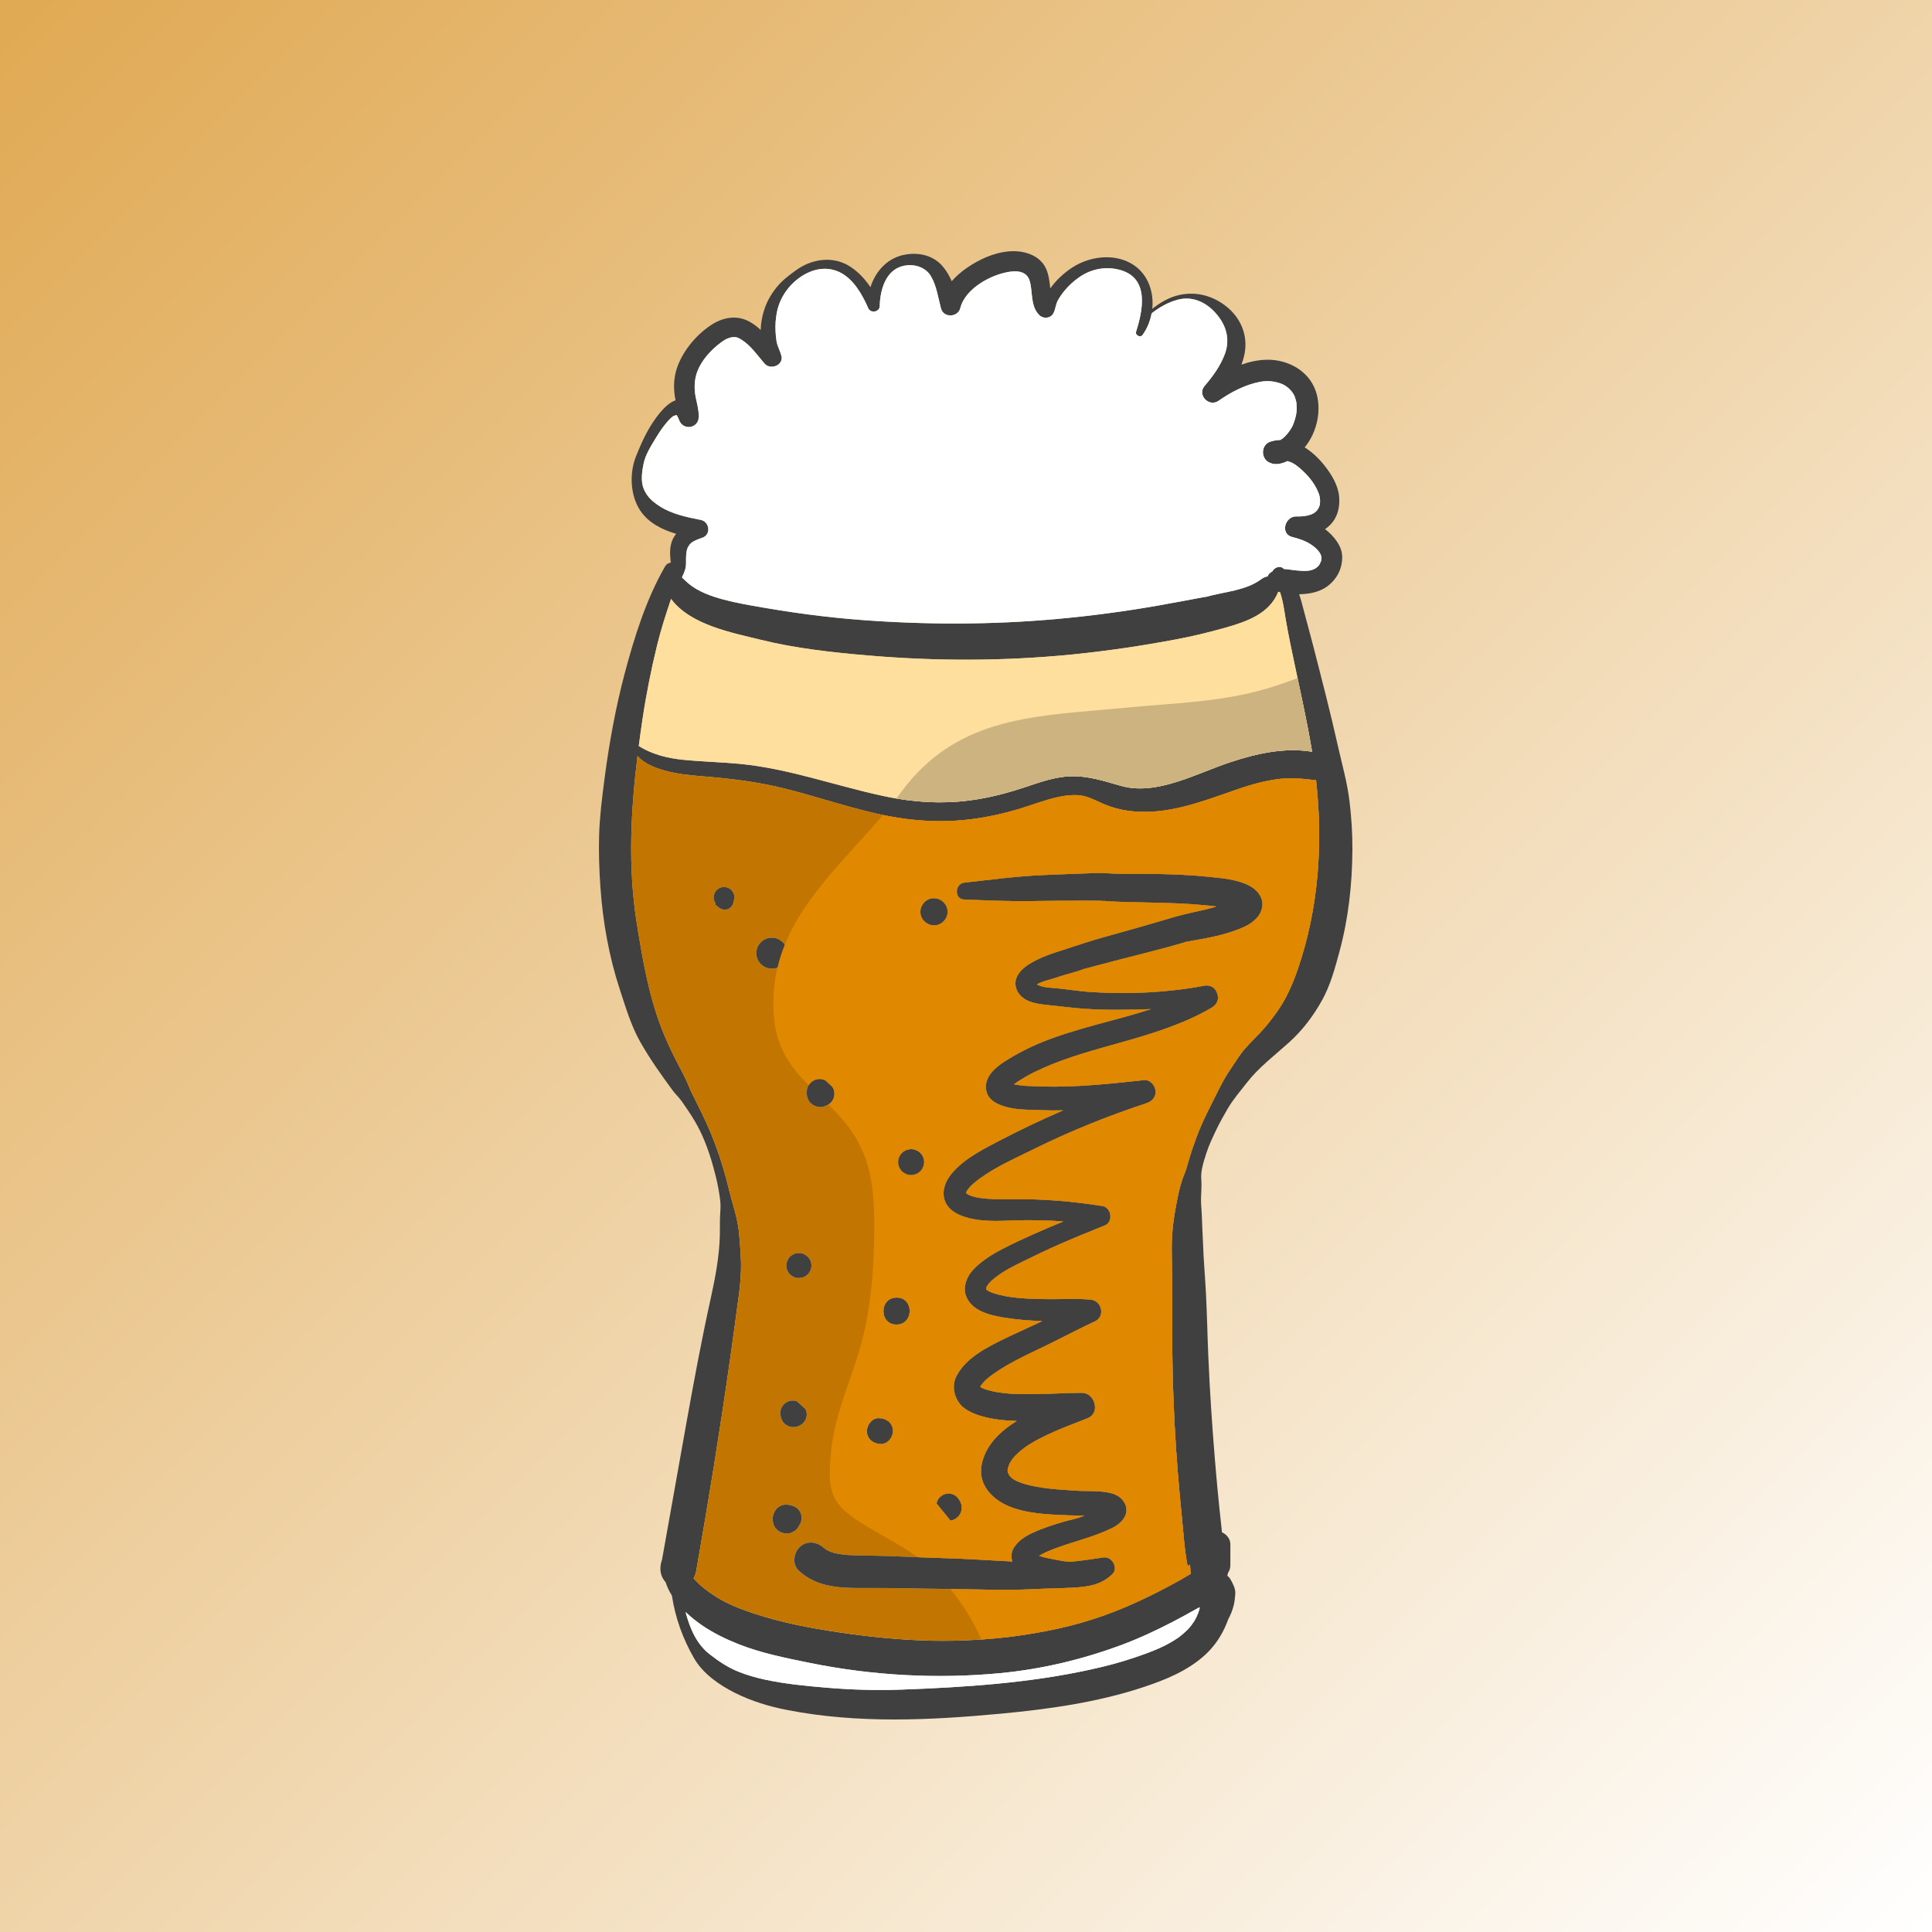 <svg width="64" height="64" viewBox="0 0 64 64" fill="none" xmlns="http://www.w3.org/2000/svg">
<rect x="0" y="0" width="64" height="64" fill="#333333" stroke="none"/>
<rect width="64" height="64" fill="url(#paint0_linear_484_1016)"/>
<g clip-path="url(#clip0_484_1016)">
<path d="M44.707 26.566C44.634 25.938 44.46 25.334 44.322 24.72C44.071 23.595 43.78 22.481 43.494 21.366C43.376 20.903 43.244 20.444 43.125 19.981C43.099 19.88 43.07 19.781 43.036 19.685C43.37 19.681 43.701 19.611 43.943 19.441C44.282 19.203 44.475 18.834 44.461 18.423C44.449 18.07 44.175 17.751 43.913 17.542C43.907 17.538 43.901 17.534 43.895 17.529C43.953 17.489 44.008 17.443 44.06 17.391C44.312 17.136 44.39 16.805 44.361 16.457C44.33 16.079 44.11 15.719 43.881 15.428C43.694 15.192 43.474 14.978 43.219 14.82C43.636 14.317 43.798 13.552 43.581 12.941C43.344 12.274 42.657 11.906 41.968 11.917C41.678 11.922 41.395 11.983 41.124 12.08C41.169 11.959 41.205 11.835 41.23 11.707C41.342 11.11 41.104 10.537 40.634 10.16C40.188 9.8 39.638 9.648 39.073 9.77C38.738 9.843 38.438 10.017 38.171 10.231C38.231 9.64 38.009 9.027 37.459 8.721C36.961 8.444 36.345 8.476 35.833 8.695C35.565 8.81 35.322 8.987 35.11 9.187C34.996 9.295 34.894 9.415 34.801 9.541C34.797 9.546 34.795 9.55 34.792 9.554C34.767 9.34 34.745 9.118 34.66 8.919C34.455 8.44 33.898 8.286 33.422 8.327C32.915 8.37 32.428 8.597 32.016 8.883C31.849 8.999 31.675 9.146 31.527 9.315C31.45 9.142 31.358 8.976 31.232 8.828C30.934 8.476 30.489 8.362 30.041 8.425C29.426 8.51 29.009 8.964 28.835 9.514C28.66 9.254 28.448 9.021 28.182 8.844C27.751 8.557 27.239 8.543 26.766 8.731C26.498 8.838 26.269 9.02 26.047 9.198C25.806 9.391 25.613 9.636 25.467 9.906C25.326 10.168 25.243 10.464 25.21 10.759C25.204 10.816 25.201 10.873 25.199 10.931C25.087 10.826 24.966 10.732 24.832 10.658C24.409 10.423 23.948 10.51 23.557 10.767C23.084 11.079 22.666 11.57 22.459 12.097C22.349 12.38 22.31 12.677 22.337 12.979C22.345 13.075 22.36 13.169 22.378 13.262C22.27 13.297 22.17 13.367 22.087 13.44C21.912 13.593 21.773 13.776 21.644 13.967C21.404 14.321 21.228 14.716 21.07 15.112C20.845 15.675 20.873 16.417 21.216 16.923C21.484 17.319 21.93 17.547 22.398 17.683C22.32 17.781 22.261 17.894 22.229 18.026C22.196 18.157 22.192 18.295 22.202 18.43C22.207 18.499 22.212 18.568 22.219 18.638C22.145 18.647 22.076 18.686 22.032 18.763C21.404 19.853 21.017 21.094 20.695 22.304C20.388 23.463 20.174 24.65 20.02 25.838C19.942 26.45 19.863 27.064 19.846 27.681C19.83 28.248 19.85 28.814 19.889 29.38C19.969 30.545 20.174 31.687 20.539 32.798C20.729 33.375 20.906 33.978 21.206 34.509C21.524 35.073 21.894 35.592 22.277 36.114C22.372 36.243 22.492 36.353 22.585 36.484C22.661 36.591 22.735 36.699 22.807 36.808C22.951 37.023 23.082 37.239 23.195 37.471C23.427 37.949 23.582 38.453 23.71 38.966C23.777 39.232 23.826 39.506 23.859 39.778C23.88 39.953 23.86 40.139 23.852 40.314C23.844 40.512 23.851 40.71 23.846 40.908C23.829 41.634 23.689 42.357 23.532 43.065C23.242 44.379 22.997 45.701 22.758 47.025C22.48 48.573 22.208 50.122 21.93 51.67C21.897 51.763 21.876 51.859 21.876 51.967C21.878 52.138 21.941 52.296 22.049 52.411C22.097 52.565 22.169 52.714 22.258 52.856C22.367 53.584 22.619 54.285 22.988 54.925C23.288 55.446 23.822 55.815 24.35 56.08C24.896 56.353 25.474 56.528 26.072 56.645C28.405 57.101 30.797 56.988 33.148 56.768C34.743 56.619 36.364 56.392 37.888 55.885C38.61 55.644 39.342 55.347 39.911 54.829C40.128 54.631 40.313 54.397 40.458 54.142C40.549 53.982 40.625 53.813 40.687 53.639C40.768 53.492 40.829 53.337 40.869 53.176C40.901 53.055 40.908 52.931 40.92 52.806C40.937 52.634 40.842 52.464 40.762 52.318C40.736 52.272 40.699 52.231 40.656 52.198C40.666 52.167 40.674 52.136 40.679 52.106C40.727 52.037 40.756 51.952 40.757 51.848C40.757 51.618 40.757 51.388 40.758 51.158C40.758 50.98 40.637 50.829 40.48 50.761C40.451 50.505 40.424 50.249 40.397 49.992C40.342 49.456 40.292 48.919 40.248 48.381C40.153 47.232 40.076 46.082 40.027 44.929C39.997 44.228 39.984 43.526 39.948 42.825C39.919 42.279 39.87 41.737 39.852 41.191C39.841 40.865 39.818 40.54 39.809 40.214C39.803 40.04 39.781 39.869 39.785 39.694C39.79 39.482 39.811 39.278 39.794 39.067C39.769 38.777 39.878 38.467 39.964 38.194C40.051 37.921 40.178 37.662 40.302 37.403C40.411 37.175 40.538 36.954 40.664 36.735C40.845 36.422 41.082 36.15 41.303 35.866C41.697 35.359 42.222 34.963 42.697 34.535C43.153 34.126 43.511 33.648 43.805 33.116C44.076 32.625 44.231 32.044 44.376 31.505C44.672 30.407 44.792 29.29 44.8 28.155C44.804 27.625 44.769 27.092 44.707 26.566ZM21.866 16.779C21.622 16.623 21.438 16.463 21.327 16.2C21.218 15.941 21.266 15.625 21.32 15.36C21.381 15.059 21.573 14.76 21.729 14.502C21.84 14.318 21.961 14.14 22.101 13.977C22.158 13.91 22.22 13.848 22.289 13.794C22.318 13.771 22.411 13.751 22.411 13.751C22.413 13.751 22.415 13.75 22.417 13.75C22.447 13.804 22.477 13.861 22.497 13.915C22.623 14.268 23.134 14.199 23.146 13.819C23.153 13.592 23.093 13.39 23.048 13.17C23.003 12.95 22.998 12.721 23.043 12.5C23.137 12.039 23.527 11.6 23.9 11.332C23.961 11.289 24.034 11.241 24.1 11.213C24.165 11.186 24.232 11.171 24.267 11.168C24.397 11.158 24.453 11.184 24.578 11.262C24.863 11.442 25.096 11.772 25.323 12.041C25.519 12.272 25.97 12.1 25.884 11.78C25.84 11.618 25.752 11.469 25.724 11.303C25.706 11.197 25.697 11.09 25.691 10.983C25.68 10.769 25.694 10.552 25.736 10.343C25.831 9.864 26.124 9.44 26.529 9.168C26.918 8.907 27.376 8.809 27.81 9.015C28.274 9.237 28.567 9.763 28.763 10.212C28.841 10.389 29.138 10.338 29.142 10.141C29.153 9.622 29.331 8.946 29.919 8.81C30.266 8.729 30.656 8.837 30.84 9.152C31.027 9.473 31.077 9.865 31.172 10.219C31.259 10.54 31.735 10.516 31.813 10.203C31.972 9.565 32.827 9.083 33.48 8.998C33.769 8.96 34.031 9.022 34.113 9.316C34.217 9.69 34.129 10.127 34.421 10.432C34.549 10.566 34.791 10.557 34.889 10.389C34.968 10.251 34.965 10.092 35.044 9.95C35.107 9.836 35.182 9.73 35.264 9.63C35.409 9.451 35.584 9.298 35.774 9.168C36.178 8.893 36.678 8.811 37.146 8.955C38.074 9.242 37.858 10.29 37.634 10.99C37.598 11.104 37.777 11.197 37.847 11.099C38 10.888 38.102 10.639 38.149 10.38C38.407 10.179 38.69 10.016 39.01 9.93C39.481 9.803 39.917 9.994 40.24 10.339C40.609 10.733 40.765 11.216 40.574 11.73C40.425 12.128 40.178 12.465 39.904 12.786C39.649 13.083 40.048 13.497 40.364 13.278C40.779 12.99 41.247 12.742 41.748 12.648C41.978 12.604 42.208 12.626 42.427 12.704C42.619 12.773 42.769 12.922 42.847 13.053C42.886 13.119 42.892 13.138 42.921 13.24C42.952 13.348 42.95 13.355 42.954 13.481C42.96 13.677 42.925 13.828 42.848 14.038C42.799 14.173 42.684 14.339 42.566 14.459C42.52 14.505 42.483 14.533 42.415 14.575C42.298 14.578 42.182 14.598 42.076 14.633C41.788 14.73 41.759 15.143 42.006 15.299C42.199 15.421 42.434 15.379 42.649 15.274C42.668 15.28 42.686 15.286 42.703 15.291C42.878 15.346 43.038 15.486 43.168 15.608C43.392 15.818 43.583 16.071 43.69 16.359C43.725 16.455 43.731 16.558 43.729 16.637C43.727 16.66 43.725 16.683 43.722 16.705C43.722 16.711 43.721 16.715 43.721 16.72C43.719 16.724 43.716 16.733 43.711 16.75C43.704 16.775 43.694 16.799 43.684 16.823C43.689 16.807 43.654 16.872 43.651 16.876C43.513 17.089 43.175 17.113 42.944 17.108C42.565 17.1 42.402 17.685 42.803 17.788C43.021 17.843 43.228 17.908 43.418 18.031C43.581 18.136 43.74 18.284 43.77 18.437C43.788 18.528 43.77 18.57 43.729 18.662C43.666 18.8 43.516 18.879 43.373 18.902C43.223 18.925 43.069 18.907 42.919 18.894C42.819 18.884 42.718 18.867 42.618 18.855C42.59 18.852 42.562 18.851 42.535 18.851C42.533 18.849 42.531 18.846 42.528 18.844C42.401 18.717 42.215 18.8 42.145 18.933C42.071 18.965 42.02 19.024 41.99 19.095C41.917 19.105 41.846 19.138 41.781 19.186C41.262 19.573 40.554 19.598 39.949 19.773C39.953 19.769 39.935 19.77 39.86 19.784C39.786 19.798 39.713 19.812 39.639 19.826C39.494 19.853 39.349 19.882 39.204 19.907C38.915 19.957 38.627 20.014 38.338 20.065C37.237 20.258 36.127 20.404 35.013 20.505C32.864 20.698 30.698 20.7 28.547 20.539C27.339 20.449 26.14 20.283 24.948 20.07C24.514 19.992 24.079 19.908 23.659 19.771C23.456 19.705 23.257 19.621 23.072 19.515C22.883 19.406 22.735 19.275 22.59 19.127C22.663 18.976 22.727 18.832 22.726 18.66C22.725 18.532 22.722 18.4 22.744 18.274C22.761 18.171 22.792 18.108 22.846 18.038C22.931 17.929 23.125 17.861 23.263 17.815C23.562 17.715 23.51 17.282 23.213 17.223C22.756 17.133 22.264 17.031 21.866 16.779ZM21.282 23.837C21.405 23.009 21.569 22.189 21.767 21.376C21.894 20.854 22.059 20.346 22.23 19.839C22.865 20.703 24.255 20.961 25.217 21.198C26.366 21.481 27.567 21.611 28.744 21.712C31.003 21.906 33.27 21.905 35.526 21.68C36.678 21.565 37.824 21.394 38.962 21.18C39.513 21.077 40.049 20.947 40.589 20.794C41.291 20.595 42.059 20.331 42.345 19.603C42.363 19.608 42.383 19.612 42.402 19.617C42.495 19.881 42.534 20.167 42.578 20.441C42.676 21.035 42.807 21.623 42.93 22.213C42.948 22.297 42.965 22.381 42.983 22.464C43.018 22.628 43.053 22.793 43.088 22.957C43.106 23.044 43.124 23.131 43.142 23.218C43.161 23.306 43.179 23.394 43.197 23.482C43.244 23.707 43.289 23.932 43.332 24.158C43.34 24.202 43.349 24.247 43.357 24.291C43.367 24.342 43.376 24.392 43.385 24.443C43.395 24.495 43.404 24.546 43.413 24.596C43.431 24.698 43.448 24.8 43.465 24.902C42.552 24.752 41.624 24.962 40.753 25.25C39.632 25.619 38.317 26.366 37.141 26.034C36.579 25.875 36.045 25.694 35.452 25.716C34.939 25.734 34.438 25.914 33.958 26.076C33.457 26.245 32.953 26.379 32.432 26.469C31.998 26.543 31.57 26.578 31.143 26.578C31.106 26.578 31.069 26.578 31.032 26.577C30.989 26.577 30.946 26.576 30.902 26.574C30.871 26.573 30.84 26.572 30.808 26.571C30.761 26.569 30.714 26.567 30.668 26.564C30.631 26.562 30.594 26.559 30.558 26.557C30.533 26.555 30.507 26.553 30.481 26.551C30.46 26.549 30.439 26.547 30.417 26.545C30.326 26.537 30.236 26.528 30.145 26.517C30.115 26.514 30.085 26.51 30.054 26.506C29.976 26.495 29.898 26.484 29.82 26.472C29.787 26.467 29.755 26.462 29.723 26.457C29.713 26.455 29.702 26.453 29.692 26.451C29.542 26.426 29.392 26.397 29.242 26.365C27.658 26.024 26.13 25.46 24.507 25.304C23.88 25.244 23.248 25.232 22.621 25.168C22.109 25.116 21.597 24.989 21.16 24.713C21.198 24.421 21.239 24.128 21.282 23.837ZM39.737 53.296C39.687 53.465 39.628 53.592 39.559 53.705C39.517 53.775 39.465 53.839 39.415 53.903C39.409 53.91 39.38 53.943 39.366 53.958C39.345 53.979 39.324 54 39.303 54.021C39.24 54.081 39.174 54.138 39.106 54.193C39.077 54.216 39.048 54.238 39.018 54.26C39.02 54.259 39.02 54.258 39.02 54.257C39.014 54.259 38.919 54.324 38.907 54.331C38.502 54.588 38.04 54.753 37.588 54.907C37.109 55.071 36.619 55.198 36.125 55.306C34.092 55.753 31.952 55.895 29.848 55.971C29.035 56 28.218 55.977 27.407 55.909C26.711 55.851 26.014 55.785 25.33 55.638C25.039 55.575 24.755 55.492 24.477 55.383C24.118 55.241 23.816 55.038 23.514 54.804C23.07 54.46 22.855 53.941 22.709 53.398C22.887 53.57 23.08 53.721 23.266 53.848C23.634 54.098 24.037 54.295 24.45 54.459C25.21 54.762 26.025 54.923 26.825 55.086C28.882 55.505 31.043 55.625 33.133 55.425C34.521 55.293 35.862 54.971 37.167 54.486C37.734 54.275 38.285 54.016 38.823 53.739C39.095 53.598 39.364 53.45 39.631 53.299C39.664 53.28 39.701 53.261 39.739 53.241C39.739 53.269 39.739 53.29 39.737 53.296ZM42.993 32.097C42.827 32.58 42.629 33.044 42.337 33.467C42.194 33.674 42.041 33.871 41.877 34.063C41.672 34.302 41.439 34.51 41.233 34.747C41.06 34.945 40.936 35.167 40.786 35.381C40.626 35.61 40.487 35.858 40.364 36.108C40.108 36.626 39.836 37.128 39.635 37.672C39.539 37.933 39.447 38.196 39.372 38.464C39.331 38.611 39.289 38.76 39.231 38.901C39.118 39.171 39.059 39.43 39.002 39.713C38.921 40.112 38.855 40.499 38.828 40.905C38.806 41.229 38.819 41.559 38.821 41.884C38.823 42.501 38.839 43.117 38.833 43.734C38.827 44.35 38.833 44.966 38.848 45.583C38.875 46.627 38.928 47.672 39.011 48.713C39.052 49.221 39.098 49.728 39.148 50.234C39.203 50.78 39.236 51.339 39.341 51.878C39.368 51.862 39.395 51.847 39.422 51.833C39.425 51.916 39.434 52.001 39.437 52.083C39.437 52.102 39.439 52.12 39.442 52.138C39.322 52.202 39.209 52.277 39.096 52.34C38.859 52.471 38.62 52.599 38.379 52.722C37.912 52.962 37.436 53.181 36.948 53.373C35.931 53.774 34.983 53.994 33.945 54.154C33.826 54.172 33.707 54.189 33.588 54.205C33.542 54.211 33.496 54.217 33.45 54.222C33.41 54.227 33.369 54.232 33.329 54.236C33.274 54.242 33.219 54.248 33.163 54.254C33.099 54.261 33.034 54.267 32.969 54.273C32.968 54.274 32.966 54.274 32.964 54.274C32.918 54.278 32.872 54.282 32.825 54.286C32.781 54.29 32.737 54.293 32.693 54.297C32.691 54.297 32.689 54.297 32.687 54.297C32.636 54.301 32.586 54.305 32.536 54.309C32.528 54.309 32.519 54.31 32.51 54.31C32.467 54.313 32.422 54.316 32.378 54.319C32.126 54.335 31.873 54.344 31.62 54.35C31.341 54.356 31.109 54.355 30.886 54.351C29.842 54.329 28.801 54.224 27.769 54.07C26.839 53.932 25.897 53.753 25.004 53.458C24.63 53.335 24.265 53.202 23.92 53.012C23.712 52.898 23.516 52.764 23.33 52.619C23.2 52.518 23.087 52.403 22.976 52.287C23.019 52.209 23.049 52.122 23.065 52.029C23.474 49.709 23.85 47.381 24.181 45.049C24.283 44.332 24.38 43.615 24.476 42.897C24.512 42.631 24.537 42.362 24.545 42.094C24.558 41.681 24.52 41.275 24.483 40.864C24.452 40.527 24.374 40.212 24.277 39.888C24.194 39.608 24.131 39.321 24.055 39.038C23.917 38.527 23.749 38.019 23.545 37.53C23.356 37.077 23.133 36.638 22.914 36.199C22.828 36.027 22.768 35.843 22.679 35.672C22.6 35.518 22.521 35.364 22.44 35.211C22.29 34.924 22.148 34.625 22.021 34.327C21.519 33.144 21.296 31.843 21.094 30.581C20.799 28.737 20.892 26.883 21.118 25.041C21.326 25.283 21.649 25.416 21.962 25.51C22.392 25.637 22.85 25.682 23.296 25.718C24.203 25.792 25.099 25.899 25.983 26.12C27.004 26.374 28 26.715 29.026 26.95C29.1 26.967 29.173 26.983 29.247 26.998C29.279 27.005 29.311 27.011 29.343 27.017C29.39 27.026 29.437 27.036 29.484 27.044C29.563 27.059 29.642 27.073 29.721 27.085C29.761 27.091 29.801 27.097 29.84 27.103C29.91 27.113 29.981 27.123 30.052 27.132C30.1 27.138 30.148 27.143 30.196 27.149C30.236 27.153 30.276 27.157 30.315 27.161C30.348 27.164 30.381 27.167 30.415 27.169C30.426 27.171 30.437 27.172 30.448 27.172C30.483 27.175 30.518 27.178 30.553 27.18H30.553C30.589 27.183 30.625 27.185 30.661 27.187C30.672 27.188 30.684 27.188 30.696 27.189C30.724 27.191 30.753 27.192 30.781 27.193C30.789 27.194 30.797 27.194 30.804 27.194C30.84 27.195 30.875 27.197 30.911 27.198C30.951 27.199 30.99 27.2 31.03 27.2C31.07 27.201 31.111 27.201 31.151 27.201C31.241 27.201 31.331 27.2 31.421 27.197C31.564 27.192 31.708 27.184 31.852 27.171C31.986 27.16 32.12 27.145 32.255 27.127C32.751 27.06 33.242 26.951 33.722 26.809C34.171 26.676 34.607 26.498 35.066 26.4C35.277 26.355 35.493 26.329 35.709 26.341C36.039 26.359 36.327 26.541 36.627 26.661C37.124 26.861 37.625 26.915 38.159 26.887C39.161 26.834 40.118 26.442 41.057 26.124C41.462 25.987 41.843 25.88 42.269 25.818C42.712 25.753 43.125 25.79 43.57 25.844C43.578 25.845 43.587 25.846 43.596 25.846C43.599 25.87 43.601 25.893 43.604 25.917C43.827 27.991 43.675 30.115 42.993 32.097Z" fill="#404040"/>
<path d="M39.737 53.296C39.687 53.464 39.627 53.591 39.559 53.705C39.516 53.774 39.465 53.839 39.415 53.902C39.409 53.91 39.38 53.943 39.366 53.958C39.345 53.979 39.324 54 39.303 54.02C39.24 54.081 39.173 54.137 39.106 54.192C39.077 54.215 39.047 54.238 39.018 54.26C39.019 54.258 39.02 54.257 39.02 54.257C39.014 54.259 38.919 54.323 38.907 54.331C38.502 54.587 38.04 54.753 37.588 54.907C37.109 55.07 36.619 55.198 36.125 55.306C34.092 55.753 31.952 55.895 29.848 55.971C29.035 55.999 28.218 55.977 27.407 55.909C26.711 55.85 26.013 55.785 25.33 55.637C25.038 55.574 24.754 55.492 24.477 55.383C24.117 55.241 23.815 55.037 23.514 54.803C23.07 54.46 22.855 53.941 22.709 53.398C22.887 53.569 23.08 53.721 23.266 53.848C23.634 54.098 24.037 54.294 24.45 54.459C25.21 54.762 26.025 54.923 26.825 55.085C28.882 55.505 31.043 55.624 33.132 55.425C34.52 55.292 35.862 54.97 37.167 54.485C37.734 54.274 38.285 54.016 38.822 53.739C39.095 53.598 39.364 53.45 39.631 53.299C39.664 53.28 39.7 53.261 39.739 53.241C39.739 53.268 39.739 53.29 39.737 53.296Z" fill="white"/>
<path d="M43.604 25.917C43.601 25.893 43.599 25.87 43.596 25.846C43.587 25.846 43.578 25.845 43.57 25.844C43.125 25.79 42.712 25.753 42.269 25.818C41.843 25.88 41.462 25.987 41.057 26.124C40.118 26.441 39.161 26.834 38.159 26.887C37.625 26.915 37.124 26.861 36.627 26.661C36.327 26.541 36.038 26.359 35.709 26.341C35.493 26.329 35.276 26.355 35.066 26.4C34.606 26.498 34.171 26.676 33.722 26.808C33.242 26.95 32.751 27.06 32.255 27.127C31.239 27.265 30.243 27.204 29.247 26.998C29.173 26.983 29.1 26.967 29.026 26.95C28 26.715 27.003 26.374 25.983 26.12C25.099 25.899 24.203 25.792 23.296 25.718C22.85 25.682 22.392 25.637 21.962 25.509C21.649 25.416 21.326 25.283 21.118 25.041C20.892 26.883 20.799 28.737 21.094 30.581C21.296 31.843 21.518 33.144 22.021 34.327C22.148 34.625 22.29 34.924 22.44 35.211C22.521 35.364 22.599 35.518 22.679 35.672C22.768 35.843 22.828 36.027 22.914 36.199C23.133 36.638 23.356 37.077 23.545 37.53C23.749 38.019 23.917 38.527 24.055 39.038C24.131 39.321 24.194 39.608 24.277 39.888C24.373 40.212 24.451 40.527 24.482 40.864C24.52 41.275 24.558 41.681 24.545 42.094C24.537 42.362 24.512 42.63 24.476 42.896C24.38 43.615 24.283 44.332 24.181 45.049C23.849 47.381 23.474 49.709 23.065 52.029C23.049 52.122 23.019 52.209 22.976 52.287C23.087 52.403 23.2 52.518 23.33 52.619C23.516 52.764 23.712 52.898 23.919 53.012C24.265 53.202 24.63 53.335 25.004 53.458C25.897 53.753 26.839 53.932 27.768 54.07C28.801 54.224 29.842 54.328 30.886 54.351C31.109 54.355 31.341 54.356 31.62 54.35C31.873 54.344 32.126 54.335 32.378 54.319C32.422 54.316 32.466 54.313 32.51 54.31C32.99 54.277 33.469 54.227 33.945 54.154C34.983 53.994 35.931 53.773 36.948 53.373C37.436 53.181 37.912 52.962 38.379 52.722C38.62 52.599 38.859 52.471 39.096 52.34C39.209 52.277 39.321 52.202 39.441 52.138C39.439 52.12 39.437 52.102 39.437 52.083C39.434 52.001 39.425 51.916 39.422 51.833C39.395 51.847 39.368 51.862 39.341 51.878C39.236 51.339 39.203 50.78 39.148 50.234C39.098 49.728 39.052 49.221 39.011 48.713C38.928 47.672 38.875 46.627 38.848 45.582C38.832 44.966 38.827 44.35 38.833 43.734C38.839 43.117 38.823 42.501 38.82 41.884C38.819 41.559 38.806 41.229 38.828 40.904C38.855 40.498 38.921 40.112 39.001 39.713C39.059 39.43 39.118 39.171 39.23 38.901C39.289 38.76 39.33 38.611 39.372 38.464C39.447 38.196 39.539 37.933 39.635 37.672C39.836 37.128 40.108 36.626 40.364 36.108C40.487 35.858 40.626 35.61 40.786 35.381C40.936 35.166 41.059 34.945 41.233 34.747C41.439 34.51 41.672 34.301 41.877 34.063C42.041 33.871 42.194 33.674 42.337 33.467C42.629 33.044 42.827 32.58 42.993 32.097C43.675 30.115 43.827 27.991 43.604 25.917ZM24.323 29.777C24.307 29.847 24.287 29.945 24.255 29.995C24.239 30.013 24.225 30.032 24.209 30.05C24.206 30.054 24.203 30.057 24.2 30.06C24.108 30.151 23.949 30.154 23.846 30.085C23.808 30.063 23.774 30.036 23.744 30.004C23.693 29.974 23.681 29.947 23.709 29.925C23.632 29.836 23.627 29.688 23.674 29.585C23.723 29.477 23.828 29.4 23.946 29.387C24.068 29.373 24.19 29.426 24.261 29.524C24.311 29.592 24.343 29.693 24.323 29.777ZM30.932 29.755C31.178 29.755 31.387 29.949 31.391 30.197C31.395 30.439 31.194 30.654 30.947 30.654C30.701 30.654 30.492 30.46 30.488 30.212C30.484 29.97 30.686 29.755 30.932 29.755ZM31.489 49.48C31.591 49.498 31.684 49.555 31.746 49.639C31.757 49.654 31.767 49.671 31.776 49.688C31.838 49.774 31.868 49.882 31.857 49.988C31.844 50.102 31.787 50.209 31.696 50.281C31.635 50.33 31.565 50.361 31.487 50.373C31.333 50.184 31.18 49.995 31.026 49.807C31.059 49.592 31.276 49.444 31.489 49.48ZM29.844 38.23C29.893 38.168 29.955 38.123 30.029 38.095C30.065 38.086 30.102 38.077 30.139 38.069C30.213 38.062 30.285 38.073 30.355 38.103C30.387 38.122 30.419 38.141 30.451 38.16C30.541 38.232 30.601 38.339 30.612 38.453C30.623 38.564 30.59 38.677 30.52 38.764C30.471 38.826 30.409 38.871 30.335 38.899C30.299 38.908 30.262 38.917 30.226 38.925C30.151 38.932 30.078 38.921 30.009 38.891C29.977 38.872 29.945 38.853 29.913 38.834C29.823 38.762 29.764 38.655 29.752 38.541C29.741 38.43 29.774 38.316 29.844 38.23ZM25.852 46.763C25.859 46.692 25.883 46.628 25.924 46.57C25.967 46.51 26.021 46.464 26.089 46.434C26.184 46.39 26.303 46.382 26.401 46.422C26.497 46.509 26.592 46.596 26.688 46.683C26.718 46.75 26.73 46.82 26.723 46.893C26.715 46.927 26.707 46.961 26.7 46.995C26.662 47.094 26.585 47.18 26.487 47.223C26.472 47.23 26.457 47.236 26.443 47.242C26.342 47.287 26.217 47.282 26.116 47.24C26.044 47.21 25.984 47.164 25.936 47.102C25.873 47.004 25.844 46.891 25.852 46.763ZM26.553 42.328C26.517 42.331 26.481 42.333 26.445 42.337C26.34 42.337 26.232 42.281 26.161 42.206C26.085 42.126 26.044 42.015 26.049 41.905C26.054 41.798 26.102 41.695 26.181 41.622C26.236 41.571 26.302 41.537 26.376 41.52C26.411 41.517 26.447 41.514 26.483 41.511C26.588 41.511 26.697 41.566 26.767 41.641C26.843 41.722 26.884 41.832 26.879 41.943C26.874 42.05 26.826 42.152 26.748 42.225C26.692 42.277 26.627 42.311 26.553 42.328ZM26.79 36.462C26.729 36.348 26.71 36.221 26.735 36.081C26.745 36.034 26.763 35.989 26.788 35.949C26.84 35.862 26.922 35.795 27.021 35.763C27.093 35.74 27.166 35.736 27.239 35.751C27.273 35.763 27.308 35.775 27.342 35.787C27.42 35.859 27.498 35.932 27.575 36.004C27.617 36.069 27.639 36.139 27.642 36.215C27.644 36.289 27.629 36.359 27.596 36.425C27.56 36.493 27.51 36.547 27.446 36.588L27.444 36.59L27.342 36.636C27.333 36.64 27.323 36.644 27.314 36.647C27.208 36.69 27.071 36.672 26.971 36.623C26.896 36.585 26.835 36.532 26.79 36.462ZM29.704 42.985C30.283 42.985 30.276 43.878 29.697 43.878C29.117 43.878 29.124 42.985 29.704 42.985ZM29.579 47.363C29.601 47.578 29.429 47.834 29.193 47.834C28.958 47.834 28.745 47.701 28.72 47.45C28.698 47.234 28.87 46.978 29.105 46.978C29.341 46.978 29.554 47.112 29.579 47.363ZM25.324 32.025C25.288 31.999 25.252 31.973 25.216 31.947C25.119 31.856 25.061 31.728 25.055 31.596C25.05 31.459 25.101 31.323 25.195 31.224C25.284 31.131 25.417 31.064 25.548 31.064C25.642 31.061 25.731 31.081 25.814 31.126C25.85 31.151 25.886 31.177 25.922 31.203C25.951 31.23 25.976 31.26 25.997 31.293C26.049 31.37 26.079 31.461 26.083 31.554C26.088 31.691 26.037 31.827 25.943 31.927C25.892 31.98 25.826 32.025 25.754 32.054C25.701 32.075 25.645 32.087 25.59 32.087C25.496 32.09 25.407 32.069 25.324 32.025ZM25.979 50.793C25.821 50.765 25.673 50.649 25.624 50.495C25.59 50.389 25.587 50.264 25.623 50.158C25.663 50.044 25.734 49.949 25.843 49.891C25.951 49.835 26.063 49.833 26.178 49.859C26.198 49.864 26.219 49.868 26.238 49.873C26.239 49.873 26.241 49.873 26.241 49.874C26.25 49.876 26.26 49.878 26.269 49.88C26.238 49.876 26.207 49.872 26.175 49.868C26.17 49.867 26.165 49.867 26.16 49.867C26.256 49.878 26.34 49.904 26.417 49.974C26.501 50.05 26.551 50.159 26.554 50.272C26.557 50.363 26.529 50.454 26.476 50.529C26.476 50.53 26.476 50.532 26.475 50.533C26.439 50.609 26.386 50.671 26.317 50.719L26.211 50.773C26.135 50.799 26.058 50.806 25.979 50.793ZM41.252 30.685C40.653 30.97 39.975 31.08 39.326 31.192C39.308 31.195 39.291 31.198 39.273 31.201C39.337 31.192 39.156 31.242 39.158 31.242C39.028 31.279 38.898 31.316 38.767 31.352C38.503 31.424 38.239 31.494 37.973 31.562C37.379 31.713 36.784 31.863 36.191 32.023C36.108 32.045 36.025 32.068 35.941 32.09C35.936 32.09 35.914 32.095 35.907 32.098C35.835 32.126 35.763 32.152 35.69 32.175C35.563 32.214 35.434 32.25 35.306 32.286C35.293 32.29 35.283 32.294 35.276 32.295C35.279 32.294 35.282 32.293 35.285 32.292C35.264 32.298 35.242 32.305 35.221 32.311C35.182 32.323 35.143 32.336 35.103 32.348C35.02 32.375 34.936 32.403 34.851 32.428C34.686 32.476 34.5 32.521 34.349 32.612C34.362 32.619 34.376 32.625 34.392 32.633C34.521 32.688 34.653 32.71 34.793 32.72C35.256 32.753 35.714 32.837 36.18 32.865C37.422 32.941 38.689 32.882 39.913 32.649C40.029 32.627 40.196 32.683 40.26 32.788C40.264 32.795 40.269 32.803 40.274 32.811C40.411 33.035 40.355 33.253 40.13 33.386C39.608 33.693 39.05 33.923 38.478 34.122C37.611 34.423 36.717 34.633 35.841 34.907C35.409 35.042 34.979 35.191 34.565 35.376C34.365 35.465 34.166 35.559 33.977 35.67C33.863 35.737 33.699 35.834 33.588 35.917C33.669 35.934 33.751 35.948 33.834 35.957C33.871 35.962 33.907 35.965 33.944 35.969C33.953 35.969 33.96 35.97 33.966 35.971C33.971 35.971 33.978 35.971 33.987 35.972C34.174 35.981 34.361 35.988 34.547 35.993C35.669 36.023 36.786 35.9 37.9 35.78C38.111 35.757 38.285 35.982 38.282 36.173C38.279 36.354 38.156 36.487 37.991 36.541C36.727 36.959 35.487 37.456 34.294 38.043C33.767 38.302 33.164 38.576 32.715 38.866C32.577 38.955 32.441 39.047 32.315 39.151C32.267 39.189 32.221 39.229 32.177 39.27C32.166 39.282 32.145 39.303 32.141 39.308C32.121 39.33 32.101 39.352 32.083 39.376C32.067 39.397 32.05 39.418 32.035 39.441C32.029 39.452 32.021 39.467 32.018 39.474C32.014 39.484 32.009 39.494 32.005 39.504C32.004 39.51 32.002 39.517 32.001 39.524L32.003 39.526C32.154 39.649 32.476 39.694 32.706 39.71C33.001 39.731 33.295 39.731 33.59 39.726C34.577 39.712 35.566 39.8 36.539 39.956C36.648 39.973 36.742 40.087 36.767 40.188C36.769 40.201 36.773 40.213 36.776 40.226C36.807 40.356 36.748 40.534 36.614 40.589C36.14 40.78 35.666 40.971 35.196 41.174C34.754 41.365 34.323 41.574 33.89 41.785C33.586 41.934 33.278 42.087 33.007 42.294C32.889 42.384 32.769 42.48 32.693 42.61C32.69 42.614 32.687 42.618 32.685 42.621C32.684 42.626 32.682 42.631 32.679 42.639C32.676 42.648 32.671 42.672 32.668 42.686C32.668 42.695 32.668 42.704 32.668 42.709C32.668 42.709 32.669 42.71 32.669 42.711C32.67 42.713 32.672 42.714 32.673 42.716C32.677 42.72 32.683 42.725 32.689 42.73C32.695 42.735 32.702 42.74 32.709 42.744C32.726 42.755 32.798 42.792 32.798 42.794C32.833 42.809 32.867 42.823 32.903 42.835C33.444 43.013 34.041 43.023 34.605 43.035C35.112 43.047 35.629 43.005 36.134 43.053C36.503 43.089 36.62 43.61 36.272 43.772C35.785 43.998 35.309 44.246 34.829 44.486C34.182 44.808 33.489 45.098 32.898 45.521C32.765 45.616 32.634 45.717 32.533 45.846C32.519 45.864 32.506 45.881 32.494 45.898C32.494 45.901 32.481 45.926 32.474 45.939C32.477 45.942 32.479 45.945 32.482 45.947C32.5 45.959 32.519 45.971 32.539 45.982C32.541 45.983 32.542 45.983 32.544 45.984C32.565 45.993 32.587 46.002 32.609 46.01C33.15 46.196 33.739 46.183 34.316 46.18C34.824 46.177 35.332 46.14 35.839 46.139C36.267 46.139 36.462 46.803 36.038 46.977C35.956 47.01 35.873 47.043 35.79 47.075C35.498 47.189 35.204 47.301 34.917 47.428C34.75 47.502 34.586 47.578 34.425 47.663C34.352 47.702 34.278 47.742 34.205 47.785C34.169 47.806 34.134 47.827 34.099 47.849C34.092 47.854 34.031 47.894 34.029 47.894C33.9 47.984 33.775 48.081 33.663 48.192C33.646 48.209 33.629 48.226 33.612 48.243C33.601 48.256 33.575 48.286 33.569 48.294C33.526 48.35 33.485 48.408 33.451 48.47C33.449 48.473 33.447 48.476 33.446 48.48C33.439 48.493 33.433 48.508 33.427 48.522C33.415 48.553 33.403 48.586 33.394 48.618C33.391 48.63 33.388 48.637 33.386 48.643C33.383 48.664 33.379 48.686 33.377 48.708C33.38 48.717 33.384 48.757 33.389 48.79C33.397 48.785 33.44 48.872 33.43 48.872C33.465 48.91 33.507 48.952 33.491 48.943C33.527 48.971 33.563 48.997 33.601 49.02C33.613 49.027 33.653 49.048 33.658 49.051C33.671 49.057 33.684 49.063 33.697 49.068C33.758 49.095 33.821 49.119 33.885 49.14C34.165 49.23 34.463 49.275 34.764 49.311C35.049 49.344 35.335 49.357 35.621 49.38C35.839 49.397 36.056 49.387 36.274 49.397C36.565 49.41 36.964 49.433 37.17 49.67C37.494 50.043 37.231 50.422 36.856 50.61C36.243 50.917 35.593 51.053 34.953 51.295C34.821 51.345 34.689 51.398 34.563 51.46C34.515 51.485 34.467 51.51 34.42 51.538C34.571 51.593 34.742 51.622 34.897 51.653C35.098 51.691 35.332 51.748 35.536 51.728C35.876 51.695 36.213 51.646 36.549 51.592C36.831 51.547 37.061 51.936 36.848 52.146C36.492 52.497 36.047 52.566 35.566 52.592C35.118 52.617 34.669 52.62 34.221 52.644C33.309 52.691 32.396 52.648 31.483 52.638C31.458 52.637 31.433 52.637 31.408 52.637C30.493 52.628 29.578 52.599 28.663 52.606C27.876 52.612 27.058 52.596 26.454 52.023C26.232 51.812 26.293 51.421 26.508 51.234C26.751 51.022 27.071 51.076 27.292 51.279C27.276 51.265 27.269 51.258 27.267 51.255C27.272 51.258 27.33 51.31 27.341 51.317C27.358 51.328 27.375 51.338 27.391 51.349C27.401 51.351 27.502 51.401 27.518 51.407C27.527 51.41 27.608 51.435 27.613 51.439C27.611 51.439 27.607 51.438 27.599 51.436C27.623 51.442 27.646 51.448 27.669 51.453C27.735 51.467 27.802 51.48 27.869 51.489C28.174 51.533 28.481 51.525 28.788 51.531C29.324 51.541 29.86 51.563 30.395 51.585C30.705 51.597 31.015 51.609 31.324 51.617C32.062 51.638 32.797 51.69 33.534 51.727C33.487 51.575 33.496 51.409 33.59 51.263C33.736 51.034 33.966 50.887 34.209 50.775C34.54 50.623 34.888 50.51 35.238 50.408C35.452 50.346 35.691 50.309 35.894 50.215C35.903 50.21 35.913 50.206 35.923 50.202C35.742 50.203 35.563 50.205 35.379 50.197C34.758 50.171 34.105 50.151 33.515 49.936C32.909 49.714 32.375 49.201 32.521 48.505C32.656 47.86 33.14 47.408 33.681 47.071C33.266 47.059 32.847 47.019 32.459 46.895C32.215 46.817 31.938 46.698 31.78 46.485C31.589 46.227 31.532 45.88 31.683 45.586C32.001 44.97 32.719 44.616 33.318 44.326C33.663 44.159 34.014 44.006 34.359 43.842C34.415 43.816 34.47 43.789 34.525 43.763C34.093 43.748 33.661 43.717 33.236 43.644C32.76 43.562 32.16 43.415 31.99 42.902C31.896 42.615 32.033 42.282 32.229 42.071C32.512 41.765 32.862 41.552 33.23 41.362C33.88 41.027 34.551 40.741 35.226 40.462C34.679 40.422 34.13 40.409 33.584 40.429C33.082 40.448 32.539 40.476 32.05 40.339C31.754 40.256 31.454 40.119 31.319 39.824C31.186 39.535 31.279 39.21 31.458 38.964C31.834 38.45 32.473 38.119 33.025 37.829C33.742 37.453 34.475 37.103 35.219 36.781C34.965 36.787 34.71 36.786 34.455 36.776C34.114 36.761 33.764 36.768 33.429 36.693C33.136 36.627 32.761 36.492 32.679 36.164C32.566 35.72 32.932 35.386 33.274 35.167C33.666 34.914 34.085 34.699 34.518 34.524C35.684 34.05 36.935 33.816 38.128 33.428C37.932 33.434 37.735 33.441 37.538 33.445C36.83 33.462 36.116 33.452 35.411 33.37C35.169 33.342 34.928 33.315 34.686 33.291C34.484 33.27 34.28 33.243 34.09 33.168C33.845 33.072 33.648 32.865 33.638 32.593C33.627 32.297 33.877 32.069 34.11 31.926C34.504 31.685 34.925 31.562 35.361 31.421C35.751 31.294 36.138 31.164 36.534 31.053C37.118 30.889 37.704 30.729 38.286 30.557C38.678 30.441 39.063 30.321 39.463 30.236C39.742 30.176 40.022 30.113 40.295 30.031C40.276 30.028 40.258 30.025 40.239 30.022C40.112 30.007 39.986 29.993 39.859 29.982C39.572 29.956 39.283 29.939 38.994 29.925C38.444 29.901 37.893 29.899 37.343 29.881C37.143 29.875 36.943 29.869 36.743 29.858C36.681 29.854 36.619 29.851 36.557 29.843C36.551 29.843 36.544 29.842 36.538 29.841C36.641 29.858 36.437 29.838 36.431 29.838C36.291 29.838 36.152 29.837 36.012 29.837C35.418 29.835 34.823 29.838 34.228 29.85C33.465 29.864 32.696 29.828 31.933 29.797C31.605 29.785 31.629 29.275 31.94 29.24C32.817 29.141 33.688 29.024 34.571 28.987C34.98 28.97 35.389 28.952 35.799 28.939C36.091 28.93 36.391 28.908 36.683 28.928C37.22 28.966 37.766 28.936 38.305 28.95C38.879 28.965 39.455 28.985 40.027 29.044C40.483 29.092 41.015 29.129 41.424 29.361C41.64 29.484 41.828 29.705 41.819 29.966C41.807 30.306 41.542 30.547 41.252 30.685Z" fill="#C27600"/>
<path d="M43.464 24.902C42.551 24.751 41.624 24.962 40.752 25.249C39.632 25.619 38.317 26.366 37.141 26.034C36.578 25.875 36.045 25.694 35.452 25.716C34.939 25.734 34.438 25.914 33.958 26.076C33.456 26.244 32.953 26.378 32.431 26.468C31.507 26.628 30.602 26.605 29.692 26.451C29.542 26.425 29.392 26.396 29.242 26.364C27.658 26.024 26.129 25.46 24.507 25.304C23.88 25.244 23.248 25.232 22.621 25.168C22.109 25.116 21.597 24.988 21.16 24.713C21.198 24.42 21.239 24.128 21.282 23.836C21.405 23.009 21.569 22.188 21.767 21.375C21.894 20.854 22.059 20.346 22.23 19.838C22.865 20.703 24.255 20.96 25.216 21.197C26.366 21.48 27.567 21.611 28.744 21.712C31.003 21.906 33.27 21.904 35.526 21.679C36.678 21.564 37.824 21.394 38.962 21.18C39.513 21.076 40.049 20.947 40.588 20.794C41.291 20.595 42.058 20.331 42.344 19.602C42.363 19.607 42.383 19.612 42.402 19.616C42.495 19.88 42.534 20.167 42.578 20.44C42.676 21.035 42.806 21.623 42.93 22.213C42.948 22.296 42.965 22.38 42.983 22.464C43.154 23.273 43.331 24.085 43.464 24.902Z" fill="#FFDF9E"/>
<path d="M43.728 18.662C43.666 18.8 43.516 18.879 43.373 18.901C43.222 18.924 43.069 18.907 42.919 18.893C42.819 18.884 42.718 18.867 42.618 18.855C42.59 18.851 42.562 18.85 42.535 18.851C42.533 18.848 42.531 18.846 42.528 18.843C42.4 18.716 42.215 18.8 42.145 18.933C42.071 18.964 42.019 19.024 41.99 19.095C41.917 19.105 41.846 19.138 41.781 19.186C41.262 19.573 40.554 19.598 39.949 19.772C39.952 19.768 39.934 19.77 39.86 19.784C39.786 19.797 39.713 19.811 39.639 19.825C39.494 19.853 39.349 19.881 39.203 19.907C38.914 19.956 38.627 20.014 38.338 20.064C37.236 20.257 36.127 20.404 35.013 20.504C32.864 20.698 30.698 20.699 28.547 20.538C27.339 20.448 26.14 20.282 24.948 20.069C24.514 19.991 24.079 19.907 23.659 19.77C23.456 19.704 23.257 19.621 23.072 19.514C22.883 19.406 22.735 19.274 22.59 19.127C22.663 18.976 22.726 18.832 22.725 18.659C22.725 18.532 22.722 18.399 22.743 18.273C22.76 18.17 22.792 18.108 22.846 18.038C22.931 17.928 23.125 17.861 23.263 17.814C23.562 17.714 23.51 17.281 23.213 17.223C22.756 17.133 22.264 17.031 21.866 16.778C21.622 16.622 21.437 16.463 21.327 16.2C21.218 15.941 21.266 15.625 21.32 15.359C21.38 15.059 21.573 14.76 21.729 14.502C21.84 14.317 21.961 14.14 22.101 13.976C22.158 13.91 22.219 13.847 22.289 13.793C22.318 13.771 22.411 13.751 22.411 13.75C22.413 13.75 22.415 13.75 22.417 13.75C22.447 13.803 22.477 13.86 22.497 13.915C22.623 14.268 23.134 14.198 23.146 13.818C23.152 13.592 23.093 13.389 23.048 13.17C23.003 12.95 22.997 12.72 23.043 12.5C23.137 12.039 23.527 11.6 23.9 11.332C23.961 11.288 24.034 11.24 24.1 11.213C24.165 11.186 24.231 11.171 24.266 11.168C24.397 11.157 24.452 11.183 24.577 11.262C24.862 11.441 25.096 11.772 25.323 12.04C25.519 12.272 25.969 12.1 25.883 11.78C25.839 11.617 25.752 11.469 25.724 11.303C25.706 11.196 25.697 11.089 25.691 10.982C25.679 10.769 25.694 10.552 25.735 10.342C25.831 9.863 26.124 9.44 26.528 9.168C26.917 8.907 27.376 8.809 27.81 9.015C28.274 9.236 28.567 9.763 28.763 10.211C28.84 10.389 29.138 10.338 29.142 10.14C29.153 9.621 29.331 8.946 29.919 8.809C30.266 8.729 30.656 8.837 30.839 9.151C31.027 9.472 31.077 9.864 31.172 10.218C31.259 10.54 31.734 10.516 31.812 10.202C31.971 9.564 32.827 9.082 33.48 8.997C33.768 8.96 34.031 9.022 34.113 9.316C34.217 9.689 34.129 10.127 34.421 10.431C34.549 10.566 34.791 10.557 34.889 10.388C34.968 10.251 34.965 10.091 35.044 9.949C35.107 9.836 35.182 9.73 35.264 9.629C35.409 9.451 35.584 9.297 35.773 9.168C36.178 8.893 36.678 8.81 37.146 8.955C38.074 9.241 37.858 10.289 37.634 10.989C37.598 11.103 37.776 11.196 37.847 11.098C38 10.887 38.101 10.638 38.149 10.38C38.407 10.179 38.69 10.015 39.01 9.929C39.481 9.803 39.917 9.993 40.24 10.339C40.608 10.732 40.765 11.216 40.574 11.73C40.425 12.127 40.178 12.465 39.904 12.785C39.649 13.082 40.048 13.497 40.364 13.278C40.779 12.989 41.247 12.741 41.748 12.647C41.978 12.604 42.208 12.625 42.427 12.704C42.619 12.772 42.769 12.921 42.847 13.052C42.886 13.119 42.892 13.137 42.921 13.24C42.952 13.348 42.949 13.355 42.953 13.481C42.96 13.676 42.925 13.827 42.848 14.037C42.799 14.172 42.684 14.338 42.565 14.458C42.52 14.505 42.483 14.532 42.415 14.574C42.298 14.578 42.182 14.597 42.076 14.633C41.788 14.73 41.759 15.143 42.006 15.299C42.199 15.421 42.434 15.378 42.649 15.273C42.667 15.28 42.686 15.286 42.703 15.291C42.878 15.345 43.038 15.485 43.168 15.608C43.391 15.817 43.582 16.07 43.689 16.358C43.725 16.455 43.731 16.558 43.728 16.637C43.727 16.66 43.725 16.682 43.722 16.705C43.722 16.71 43.721 16.715 43.721 16.719C43.719 16.723 43.716 16.732 43.711 16.749C43.704 16.776 43.693 16.801 43.683 16.827C43.693 16.798 43.654 16.871 43.651 16.875C43.512 17.089 43.175 17.112 42.944 17.107C42.564 17.1 42.402 17.685 42.803 17.787C43.021 17.843 43.228 17.908 43.418 18.03C43.581 18.135 43.74 18.284 43.77 18.437C43.788 18.528 43.77 18.569 43.728 18.662Z" fill="white"/>
<path d="M41.819 29.966C41.807 30.305 41.542 30.547 41.252 30.685C40.653 30.97 39.975 31.08 39.326 31.192C39.308 31.195 39.29 31.198 39.273 31.201C39.337 31.192 39.156 31.242 39.158 31.241C39.028 31.279 38.898 31.316 38.767 31.352C38.503 31.424 38.239 31.494 37.973 31.562C37.378 31.713 36.784 31.863 36.191 32.023C36.106 32.046 36.022 32.068 35.938 32.092C35.955 32.086 35.917 32.094 35.907 32.098C35.835 32.126 35.763 32.152 35.69 32.175C35.563 32.214 35.434 32.249 35.306 32.286C35.287 32.292 35.275 32.295 35.271 32.296C35.273 32.295 35.278 32.294 35.285 32.291C35.264 32.298 35.242 32.304 35.221 32.311C35.182 32.323 35.143 32.335 35.103 32.348C35.02 32.374 34.936 32.403 34.851 32.428C34.686 32.476 34.5 32.52 34.349 32.611C34.362 32.618 34.376 32.625 34.392 32.632C34.521 32.688 34.653 32.71 34.793 32.72C35.256 32.752 35.714 32.837 36.179 32.865C37.422 32.941 38.689 32.882 39.913 32.649C40.029 32.627 40.196 32.683 40.26 32.788C40.264 32.795 40.269 32.803 40.274 32.81C40.411 33.034 40.355 33.253 40.129 33.386C39.608 33.693 39.05 33.922 38.478 34.121C37.611 34.423 36.717 34.633 35.841 34.907C35.409 35.042 34.979 35.191 34.565 35.376C34.365 35.465 34.166 35.559 33.977 35.67C33.863 35.737 33.699 35.834 33.588 35.917C33.669 35.934 33.751 35.947 33.834 35.957C33.87 35.961 33.907 35.965 33.944 35.968C33.953 35.969 33.96 35.97 33.966 35.971C33.971 35.971 33.978 35.971 33.987 35.971C34.174 35.981 34.361 35.987 34.547 35.992C35.669 36.022 36.786 35.9 37.9 35.78C38.111 35.757 38.285 35.982 38.282 36.173C38.279 36.354 38.156 36.486 37.991 36.541C36.727 36.958 35.487 37.455 34.294 38.042C33.767 38.302 33.164 38.576 32.715 38.865C32.577 38.954 32.441 39.047 32.314 39.15C32.267 39.189 32.221 39.228 32.177 39.27C32.166 39.282 32.145 39.303 32.141 39.307C32.121 39.33 32.101 39.352 32.083 39.375C32.066 39.397 32.05 39.418 32.035 39.44C32.029 39.452 32.021 39.467 32.018 39.473C32.014 39.484 32.009 39.493 32.005 39.504C32.004 39.51 32.002 39.517 32.001 39.524L32.003 39.526C32.154 39.649 32.476 39.693 32.706 39.709C33.001 39.73 33.295 39.73 33.59 39.726C34.577 39.712 35.566 39.8 36.539 39.955C36.648 39.973 36.742 40.087 36.767 40.188C36.769 40.201 36.773 40.213 36.776 40.226C36.807 40.356 36.748 40.534 36.614 40.588C36.14 40.78 35.666 40.971 35.196 41.174C34.754 41.364 34.323 41.574 33.89 41.785C33.585 41.934 33.278 42.087 33.007 42.293C32.889 42.383 32.769 42.48 32.693 42.61C32.69 42.614 32.687 42.618 32.685 42.621C32.684 42.626 32.682 42.631 32.679 42.638C32.676 42.648 32.671 42.672 32.668 42.685C32.668 42.694 32.668 42.703 32.667 42.709C32.668 42.709 32.668 42.71 32.668 42.71C32.67 42.712 32.672 42.714 32.673 42.715C32.677 42.719 32.683 42.725 32.689 42.73C32.695 42.734 32.702 42.739 32.709 42.744C32.726 42.755 32.798 42.792 32.798 42.794C32.833 42.809 32.867 42.822 32.903 42.834C33.444 43.013 34.041 43.022 34.605 43.035C35.112 43.046 35.629 43.004 36.134 43.053C36.503 43.088 36.62 43.61 36.271 43.772C35.785 43.998 35.309 44.246 34.829 44.486C34.182 44.808 33.489 45.098 32.898 45.521C32.765 45.616 32.633 45.717 32.533 45.846C32.519 45.863 32.506 45.88 32.494 45.898C32.494 45.901 32.481 45.926 32.474 45.939C32.477 45.942 32.479 45.944 32.482 45.947C32.5 45.959 32.519 45.971 32.539 45.981C32.541 45.983 32.542 45.983 32.543 45.984C32.565 45.993 32.587 46.002 32.609 46.01C33.15 46.196 33.739 46.183 34.316 46.18C34.824 46.177 35.332 46.139 35.839 46.139C36.267 46.138 36.461 46.802 36.038 46.976C35.956 47.01 35.873 47.043 35.79 47.075C35.497 47.189 35.204 47.3 34.916 47.428C34.75 47.501 34.586 47.578 34.425 47.663C34.351 47.702 34.277 47.742 34.205 47.785C34.169 47.806 34.134 47.827 34.099 47.849C34.092 47.853 34.031 47.893 34.029 47.893C33.9 47.983 33.775 48.08 33.663 48.191C33.645 48.208 33.629 48.225 33.612 48.243C33.601 48.256 33.575 48.286 33.569 48.294C33.526 48.35 33.485 48.407 33.451 48.469C33.449 48.473 33.447 48.476 33.446 48.479C33.439 48.493 33.433 48.507 33.427 48.522C33.415 48.553 33.403 48.585 33.394 48.618C33.391 48.63 33.388 48.637 33.386 48.642C33.383 48.663 33.379 48.685 33.377 48.707C33.38 48.717 33.384 48.756 33.389 48.79C33.397 48.785 33.44 48.871 33.43 48.872C33.464 48.909 33.507 48.952 33.491 48.943C33.527 48.97 33.563 48.997 33.601 49.019C33.613 49.027 33.653 49.047 33.658 49.051C33.671 49.056 33.684 49.063 33.697 49.068C33.758 49.094 33.821 49.118 33.885 49.139C34.165 49.23 34.462 49.275 34.764 49.311C35.049 49.344 35.335 49.357 35.621 49.379C35.839 49.396 36.055 49.387 36.274 49.397C36.565 49.41 36.964 49.433 37.17 49.67C37.494 50.043 37.231 50.422 36.856 50.61C36.243 50.917 35.593 51.053 34.952 51.295C34.821 51.345 34.689 51.397 34.563 51.46C34.515 51.485 34.467 51.51 34.42 51.537C34.571 51.593 34.742 51.622 34.896 51.652C35.098 51.691 35.332 51.747 35.536 51.728C35.876 51.694 36.213 51.645 36.549 51.592C36.831 51.547 37.061 51.936 36.848 52.146C36.492 52.497 36.047 52.566 35.566 52.592C35.118 52.617 34.669 52.62 34.221 52.643C33.283 52.692 32.346 52.645 31.408 52.636C30.493 52.628 29.578 52.598 28.663 52.605C27.876 52.611 27.058 52.596 26.454 52.023C26.232 51.812 26.293 51.42 26.508 51.233C26.751 51.022 27.071 51.076 27.292 51.279C27.276 51.264 27.269 51.257 27.267 51.255C27.272 51.258 27.33 51.309 27.341 51.316C27.357 51.328 27.375 51.338 27.391 51.349C27.401 51.351 27.502 51.4 27.518 51.407C27.527 51.41 27.608 51.434 27.612 51.438C27.611 51.438 27.607 51.438 27.599 51.436C27.623 51.442 27.646 51.448 27.669 51.453C27.735 51.467 27.802 51.48 27.869 51.489C28.174 51.532 28.481 51.524 28.788 51.53C29.634 51.546 30.479 51.593 31.324 51.617C32.062 51.638 32.797 51.69 33.534 51.727C33.487 51.574 33.496 51.408 33.59 51.263C33.736 51.034 33.966 50.886 34.209 50.775C34.54 50.622 34.888 50.509 35.238 50.408C35.452 50.345 35.691 50.309 35.894 50.215C35.903 50.21 35.913 50.206 35.923 50.202C35.742 50.203 35.563 50.204 35.379 50.197C34.758 50.171 34.105 50.151 33.515 49.935C32.909 49.714 32.375 49.201 32.521 48.504C32.655 47.86 33.14 47.408 33.681 47.071C33.265 47.059 32.847 47.018 32.459 46.895C32.214 46.817 31.938 46.697 31.78 46.485C31.589 46.227 31.532 45.879 31.683 45.585C32.001 44.97 32.719 44.616 33.318 44.325C33.663 44.158 34.014 44.006 34.359 43.842C34.415 43.816 34.47 43.789 34.525 43.762C34.093 43.747 33.661 43.716 33.236 43.643C32.759 43.562 32.16 43.415 31.99 42.901C31.896 42.615 32.033 42.281 32.229 42.07C32.512 41.765 32.862 41.552 33.23 41.362C33.879 41.027 34.551 40.741 35.226 40.462C34.679 40.422 34.13 40.409 33.584 40.429C33.082 40.448 32.539 40.476 32.05 40.339C31.754 40.256 31.454 40.118 31.319 39.824C31.186 39.535 31.279 39.21 31.458 38.964C31.834 38.449 32.473 38.119 33.025 37.829C33.742 37.453 34.475 37.103 35.219 36.781C34.965 36.786 34.71 36.786 34.455 36.775C34.114 36.761 33.764 36.768 33.429 36.693C33.136 36.627 32.761 36.491 32.679 36.164C32.566 35.719 32.932 35.386 33.274 35.167C33.666 34.914 34.085 34.699 34.518 34.523C35.683 34.05 36.935 33.815 38.128 33.428C37.931 33.434 37.735 33.44 37.538 33.445C36.829 33.461 36.116 33.451 35.411 33.37C35.168 33.342 34.928 33.315 34.686 33.291C34.484 33.27 34.28 33.242 34.09 33.168C33.845 33.072 33.648 32.865 33.637 32.593C33.627 32.297 33.877 32.068 34.11 31.926C34.504 31.684 34.925 31.562 35.361 31.421C35.751 31.294 36.138 31.164 36.534 31.053C37.118 30.888 37.704 30.729 38.286 30.556C38.678 30.441 39.063 30.32 39.462 30.235C39.742 30.176 40.021 30.112 40.295 30.03C40.276 30.027 40.258 30.025 40.239 30.022C40.112 30.006 39.986 29.993 39.859 29.982C39.571 29.956 39.283 29.938 38.994 29.925C38.444 29.901 37.893 29.898 37.343 29.881C37.143 29.875 36.943 29.869 36.743 29.857C36.681 29.853 36.619 29.85 36.557 29.843C36.551 29.842 36.544 29.841 36.538 29.841C36.641 29.857 36.437 29.838 36.431 29.838C36.291 29.837 36.152 29.836 36.012 29.836C35.418 29.835 34.823 29.838 34.228 29.849C33.464 29.864 32.696 29.828 31.933 29.797C31.605 29.784 31.629 29.274 31.94 29.239C32.817 29.141 33.688 29.024 34.571 28.987C34.98 28.97 35.389 28.952 35.799 28.939C36.091 28.93 36.391 28.908 36.683 28.928C37.22 28.966 37.766 28.936 38.305 28.95C38.879 28.964 39.455 28.984 40.027 29.044C40.483 29.091 41.015 29.128 41.424 29.361C41.64 29.484 41.828 29.704 41.819 29.966Z" fill="#404040"/>
<path d="M24.323 29.777C24.307 29.847 24.287 29.945 24.255 29.995C24.239 30.013 24.225 30.032 24.209 30.05C24.206 30.053 24.203 30.056 24.2 30.06C24.108 30.151 23.949 30.153 23.846 30.085C23.808 30.063 23.774 30.036 23.744 30.003C23.693 29.974 23.681 29.947 23.709 29.925C23.632 29.836 23.627 29.688 23.674 29.584C23.723 29.477 23.828 29.4 23.946 29.386C24.068 29.373 24.19 29.426 24.261 29.524C24.311 29.592 24.343 29.693 24.323 29.777Z" fill="#404040"/>
<path d="M26.083 31.554C26.088 31.691 26.037 31.827 25.942 31.927C25.854 32.02 25.721 32.086 25.59 32.086C25.496 32.09 25.407 32.069 25.323 32.025C25.288 31.998 25.252 31.973 25.216 31.947C25.119 31.856 25.061 31.728 25.055 31.596C25.05 31.459 25.101 31.323 25.195 31.224C25.284 31.13 25.417 31.064 25.548 31.064C25.642 31.06 25.731 31.081 25.814 31.125C25.85 31.151 25.886 31.177 25.922 31.203C26.019 31.294 26.077 31.422 26.083 31.554Z" fill="#404040"/>
<path d="M31.391 30.197C31.395 30.438 31.194 30.654 30.947 30.654C30.701 30.654 30.492 30.46 30.488 30.212C30.484 29.97 30.686 29.754 30.932 29.754C31.178 29.754 31.387 29.948 31.391 30.197Z" fill="#404040"/>
<path d="M27.642 36.215C27.644 36.289 27.629 36.359 27.596 36.425C27.56 36.493 27.51 36.547 27.446 36.588L27.342 36.636C27.333 36.64 27.323 36.643 27.314 36.647C27.208 36.689 27.071 36.672 26.971 36.623C26.896 36.585 26.835 36.532 26.79 36.462C26.729 36.348 26.71 36.221 26.735 36.081C26.767 35.932 26.876 35.81 27.021 35.763C27.093 35.74 27.166 35.736 27.239 35.751C27.273 35.763 27.308 35.774 27.342 35.786C27.42 35.859 27.498 35.932 27.575 36.004C27.617 36.069 27.639 36.139 27.642 36.215Z" fill="#404040"/>
<path d="M30.52 38.764C30.471 38.825 30.409 38.871 30.335 38.899C30.299 38.908 30.262 38.916 30.226 38.925C30.151 38.932 30.078 38.921 30.009 38.891C29.977 38.871 29.945 38.853 29.913 38.834C29.823 38.762 29.764 38.655 29.752 38.54C29.741 38.429 29.774 38.316 29.844 38.229C29.893 38.167 29.955 38.123 30.029 38.094C30.065 38.085 30.102 38.077 30.139 38.069C30.213 38.061 30.285 38.072 30.355 38.102C30.387 38.122 30.419 38.141 30.451 38.16C30.541 38.231 30.601 38.338 30.612 38.453C30.623 38.564 30.59 38.677 30.52 38.764Z" fill="#404040"/>
<path d="M26.879 41.942C26.874 42.049 26.826 42.152 26.748 42.225C26.692 42.276 26.627 42.311 26.552 42.327C26.517 42.33 26.481 42.333 26.445 42.336C26.34 42.336 26.232 42.281 26.161 42.206C26.085 42.125 26.044 42.015 26.049 41.904C26.054 41.798 26.102 41.694 26.18 41.621C26.236 41.57 26.302 41.536 26.376 41.519C26.411 41.517 26.447 41.513 26.483 41.51C26.588 41.51 26.697 41.566 26.767 41.641C26.843 41.722 26.884 41.831 26.879 41.942Z" fill="#404040"/>
<path d="M29.697 43.878C29.117 43.878 29.124 42.984 29.704 42.984C30.283 42.984 30.276 43.878 29.697 43.878Z" fill="#404040"/>
<path d="M26.723 46.893C26.715 46.927 26.707 46.961 26.7 46.995C26.662 47.094 26.585 47.18 26.487 47.223C26.472 47.23 26.457 47.236 26.443 47.242C26.342 47.287 26.217 47.282 26.116 47.24C26.044 47.21 25.984 47.164 25.936 47.102C25.873 47.004 25.844 46.891 25.852 46.763C25.859 46.692 25.883 46.628 25.924 46.57C25.967 46.51 26.021 46.464 26.089 46.434C26.184 46.39 26.303 46.382 26.401 46.422C26.497 46.509 26.592 46.596 26.687 46.683C26.718 46.75 26.73 46.82 26.723 46.893Z" fill="#404040"/>
<path d="M29.193 47.834C28.958 47.834 28.745 47.701 28.72 47.45C28.698 47.234 28.87 46.978 29.105 46.978C29.341 46.978 29.554 47.111 29.579 47.363C29.601 47.578 29.429 47.834 29.193 47.834Z" fill="#404040"/>
<path d="M31.857 49.988C31.844 50.102 31.787 50.209 31.696 50.281C31.635 50.33 31.565 50.361 31.487 50.373C31.333 50.184 31.18 49.995 31.026 49.807C31.059 49.592 31.276 49.444 31.489 49.48C31.591 49.498 31.684 49.555 31.746 49.638C31.757 49.654 31.767 49.67 31.776 49.688C31.838 49.774 31.868 49.882 31.857 49.988Z" fill="#404040"/>
<path d="M26.554 50.271C26.557 50.363 26.529 50.454 26.476 50.528C26.476 50.53 26.476 50.532 26.475 50.533C26.439 50.609 26.386 50.671 26.317 50.719L26.211 50.773C26.135 50.799 26.058 50.805 25.979 50.792C25.821 50.765 25.673 50.649 25.624 50.495C25.59 50.389 25.587 50.264 25.623 50.158C25.663 50.044 25.734 49.948 25.843 49.891C25.951 49.835 26.063 49.833 26.178 49.859C26.198 49.864 26.219 49.868 26.238 49.873C26.239 49.873 26.241 49.873 26.241 49.873C26.25 49.876 26.26 49.878 26.269 49.88C26.238 49.876 26.207 49.872 26.175 49.868C26.17 49.867 26.165 49.867 26.16 49.866C26.256 49.877 26.34 49.903 26.417 49.973C26.501 50.05 26.551 50.159 26.554 50.271Z" fill="#404040"/>
<path d="M43.604 25.917C43.601 25.893 43.598 25.87 43.596 25.846C43.587 25.846 43.578 25.845 43.57 25.844C43.125 25.789 42.712 25.753 42.269 25.818C41.843 25.88 41.461 25.987 41.057 26.124C40.118 26.441 39.161 26.834 38.159 26.887C37.624 26.915 37.124 26.861 36.626 26.661C36.327 26.541 36.038 26.359 35.709 26.341C35.493 26.329 35.276 26.355 35.066 26.4C34.606 26.498 34.171 26.675 33.722 26.808C33.242 26.95 32.75 27.06 32.255 27.127C32.12 27.145 31.985 27.16 31.851 27.171C31.707 27.184 31.564 27.192 31.421 27.197C31.331 27.2 31.241 27.201 31.151 27.201C31.111 27.201 31.07 27.201 31.03 27.2C30.99 27.2 30.951 27.199 30.911 27.197C30.875 27.197 30.839 27.195 30.804 27.194C30.796 27.193 30.789 27.193 30.781 27.193C30.752 27.192 30.724 27.19 30.696 27.189C30.684 27.188 30.672 27.188 30.66 27.187C30.625 27.185 30.589 27.183 30.553 27.18H30.552C30.518 27.178 30.483 27.175 30.448 27.172C30.436 27.172 30.426 27.171 30.415 27.169C30.381 27.167 30.348 27.164 30.315 27.16C30.276 27.157 30.236 27.153 30.196 27.148C30.148 27.143 30.099 27.138 30.052 27.131C29.981 27.123 29.91 27.113 29.84 27.103C29.8 27.097 29.761 27.091 29.721 27.084C29.642 27.072 29.563 27.059 29.484 27.044C29.436 27.035 29.39 27.026 29.342 27.017C29.311 27.011 29.278 27.004 29.247 26.997C28.049 28.413 26.654 29.672 25.997 31.293C25.898 31.538 25.816 31.791 25.754 32.054C25.633 32.564 25.587 33.111 25.641 33.709C25.736 34.762 26.207 35.366 26.788 35.949C26.84 35.862 26.922 35.795 27.021 35.763C27.093 35.74 27.166 35.736 27.239 35.751C27.273 35.763 27.308 35.774 27.342 35.786C27.42 35.859 27.498 35.932 27.575 36.004C27.616 36.069 27.638 36.139 27.642 36.215C27.644 36.289 27.629 36.359 27.595 36.425C27.56 36.493 27.51 36.547 27.446 36.588L27.444 36.59C27.621 36.767 27.8 36.955 27.974 37.164C28.852 38.221 28.962 39.318 28.96 40.662C28.958 42.114 28.842 43.568 28.402 44.949C28.062 46.016 27.624 47.009 27.526 48.139C27.446 49.067 27.422 49.644 28.151 50.188C28.849 50.71 29.688 51.06 30.395 51.585C30.705 51.597 31.015 51.609 31.324 51.617C32.062 51.638 32.797 51.69 33.534 51.727C33.487 51.575 33.496 51.408 33.59 51.263C33.736 51.034 33.966 50.887 34.209 50.775C34.54 50.623 34.888 50.51 35.238 50.408C35.452 50.345 35.691 50.309 35.894 50.215C35.903 50.21 35.913 50.206 35.923 50.202C35.742 50.203 35.563 50.205 35.379 50.197C34.758 50.171 34.105 50.151 33.515 49.935C32.909 49.714 32.375 49.201 32.521 48.504C32.655 47.86 33.14 47.408 33.681 47.071C33.265 47.059 32.847 47.018 32.459 46.895C32.214 46.817 31.938 46.697 31.78 46.485C31.589 46.227 31.532 45.879 31.683 45.585C32.001 44.97 32.719 44.616 33.318 44.326C33.663 44.159 34.013 44.006 34.359 43.842C34.415 43.816 34.47 43.789 34.525 43.763C34.093 43.747 33.661 43.717 33.236 43.643C32.759 43.562 32.16 43.415 31.99 42.901C31.896 42.615 32.033 42.281 32.229 42.07C32.512 41.765 32.862 41.552 33.23 41.362C33.879 41.027 34.551 40.741 35.226 40.462C34.679 40.422 34.13 40.409 33.584 40.429C33.082 40.448 32.539 40.476 32.05 40.339C31.754 40.256 31.454 40.119 31.319 39.824C31.186 39.535 31.279 39.21 31.458 38.964C31.833 38.449 32.473 38.119 33.025 37.829C33.742 37.453 34.475 37.103 35.219 36.781C34.965 36.787 34.71 36.786 34.455 36.776C34.114 36.761 33.764 36.768 33.429 36.693C33.136 36.627 32.761 36.491 32.679 36.164C32.566 35.719 32.932 35.386 33.274 35.167C33.666 34.914 34.085 34.699 34.518 34.523C35.683 34.05 36.935 33.816 38.128 33.428C37.931 33.434 37.735 33.44 37.538 33.445C36.829 33.461 36.116 33.452 35.411 33.37C35.168 33.342 34.928 33.315 34.686 33.291C34.484 33.27 34.28 33.243 34.09 33.168C33.845 33.072 33.648 32.865 33.637 32.593C33.627 32.297 33.877 32.069 34.11 31.926C34.504 31.684 34.925 31.562 35.361 31.421C35.751 31.294 36.138 31.164 36.534 31.053C37.118 30.889 37.704 30.729 38.286 30.557C38.678 30.441 39.063 30.321 39.462 30.235C39.742 30.176 40.021 30.112 40.295 30.031C40.276 30.027 40.258 30.025 40.239 30.022C40.112 30.007 39.986 29.993 39.859 29.982C39.571 29.956 39.283 29.938 38.994 29.925C38.444 29.901 37.893 29.899 37.343 29.881C37.143 29.875 36.943 29.869 36.743 29.858C36.681 29.854 36.619 29.85 36.557 29.843C36.551 29.842 36.544 29.841 36.538 29.841C36.641 29.858 36.437 29.838 36.431 29.838C36.291 29.837 36.152 29.837 36.012 29.837C35.418 29.835 34.823 29.838 34.228 29.849C33.464 29.864 32.696 29.828 31.933 29.797C31.605 29.784 31.629 29.274 31.94 29.24C32.817 29.141 33.688 29.024 34.571 28.987C34.98 28.97 35.389 28.952 35.799 28.939C36.091 28.93 36.391 28.908 36.683 28.928C37.22 28.966 37.766 28.936 38.305 28.95C38.879 28.964 39.455 28.985 40.027 29.044C40.483 29.092 41.015 29.129 41.424 29.361C41.64 29.484 41.828 29.705 41.819 29.966C41.807 30.305 41.542 30.547 41.252 30.685C40.653 30.97 39.975 31.08 39.326 31.192C39.308 31.195 39.29 31.198 39.273 31.201C39.337 31.192 39.156 31.242 39.158 31.241C39.028 31.279 38.898 31.316 38.767 31.352C38.503 31.424 38.239 31.494 37.973 31.562C37.378 31.713 36.784 31.863 36.191 32.023C36.108 32.045 36.024 32.068 35.941 32.09C35.936 32.09 35.914 32.095 35.907 32.098C35.835 32.126 35.763 32.152 35.69 32.175C35.563 32.214 35.434 32.25 35.306 32.286C35.293 32.29 35.283 32.293 35.276 32.295C35.279 32.294 35.282 32.293 35.285 32.292C35.264 32.298 35.242 32.304 35.221 32.311C35.182 32.323 35.143 32.335 35.103 32.348C35.02 32.375 34.936 32.403 34.851 32.428C34.686 32.476 34.5 32.52 34.349 32.611C34.362 32.619 34.376 32.625 34.392 32.632C34.521 32.688 34.653 32.71 34.793 32.72C35.256 32.752 35.714 32.837 36.179 32.865C37.421 32.941 38.689 32.882 39.913 32.649C40.029 32.627 40.196 32.683 40.26 32.788C40.264 32.795 40.269 32.803 40.274 32.81C40.411 33.034 40.355 33.253 40.129 33.386C39.608 33.693 39.05 33.923 38.478 34.121C37.611 34.423 36.716 34.633 35.841 34.907C35.409 35.042 34.979 35.191 34.565 35.376C34.365 35.465 34.166 35.559 33.977 35.67C33.863 35.737 33.699 35.834 33.588 35.917C33.669 35.934 33.751 35.947 33.834 35.957C33.87 35.961 33.907 35.965 33.944 35.968C33.953 35.969 33.96 35.97 33.966 35.971C33.971 35.971 33.978 35.971 33.987 35.972C34.174 35.981 34.361 35.988 34.547 35.993C35.669 36.022 36.786 35.9 37.9 35.78C38.111 35.757 38.285 35.982 38.282 36.173C38.279 36.354 38.156 36.486 37.991 36.541C36.727 36.958 35.487 37.455 34.294 38.042C33.767 38.302 33.164 38.576 32.715 38.865C32.577 38.954 32.441 39.047 32.314 39.151C32.267 39.189 32.221 39.229 32.177 39.27C32.166 39.282 32.145 39.303 32.141 39.308C32.121 39.33 32.101 39.352 32.083 39.376C32.066 39.397 32.05 39.418 32.035 39.441C32.029 39.452 32.021 39.467 32.018 39.474C32.014 39.484 32.009 39.494 32.005 39.504C32.004 39.51 32.002 39.517 32.001 39.524L32.003 39.526C32.154 39.649 32.476 39.694 32.706 39.71C33.001 39.731 33.295 39.731 33.59 39.726C34.577 39.712 35.566 39.8 36.539 39.955C36.648 39.973 36.742 40.087 36.767 40.188C36.769 40.201 36.773 40.213 36.776 40.226C36.807 40.356 36.748 40.534 36.614 40.588C36.14 40.78 35.665 40.971 35.196 41.174C34.754 41.365 34.323 41.574 33.89 41.785C33.585 41.934 33.278 42.087 33.007 42.294C32.889 42.384 32.769 42.48 32.693 42.61C32.69 42.614 32.687 42.618 32.685 42.621C32.684 42.626 32.682 42.631 32.679 42.638C32.676 42.648 32.671 42.672 32.668 42.686C32.668 42.695 32.668 42.703 32.667 42.709C32.668 42.709 32.668 42.71 32.668 42.711C32.67 42.712 32.672 42.714 32.673 42.715C32.677 42.719 32.683 42.725 32.689 42.73C32.695 42.735 32.702 42.74 32.709 42.744C32.726 42.755 32.798 42.792 32.798 42.794C32.833 42.809 32.867 42.823 32.903 42.835C33.444 43.013 34.041 43.022 34.605 43.035C35.112 43.047 35.629 43.005 36.134 43.053C36.503 43.089 36.62 43.61 36.271 43.772C35.785 43.998 35.309 44.246 34.829 44.486C34.182 44.808 33.489 45.098 32.897 45.521C32.765 45.616 32.633 45.717 32.533 45.846C32.519 45.863 32.506 45.881 32.494 45.898C32.494 45.901 32.481 45.926 32.474 45.939C32.477 45.942 32.479 45.944 32.482 45.947C32.5 45.959 32.519 45.971 32.539 45.981C32.541 45.983 32.542 45.983 32.543 45.984C32.565 45.993 32.587 46.002 32.609 46.01C33.15 46.196 33.739 46.183 34.316 46.18C34.824 46.177 35.331 46.139 35.839 46.139C36.267 46.139 36.461 46.802 36.038 46.976C35.956 47.01 35.873 47.043 35.79 47.075C35.497 47.189 35.204 47.301 34.916 47.428C34.75 47.501 34.586 47.578 34.425 47.663C34.351 47.702 34.277 47.742 34.205 47.785C34.169 47.806 34.134 47.827 34.099 47.849C34.092 47.853 34.031 47.894 34.029 47.894C33.9 47.984 33.775 48.081 33.663 48.192C33.645 48.209 33.628 48.225 33.612 48.243C33.601 48.256 33.575 48.286 33.569 48.294C33.526 48.35 33.485 48.407 33.451 48.469C33.449 48.473 33.447 48.476 33.446 48.479C33.439 48.493 33.433 48.507 33.427 48.522C33.415 48.553 33.403 48.586 33.394 48.618C33.39 48.63 33.388 48.637 33.386 48.643C33.383 48.664 33.379 48.685 33.377 48.707C33.38 48.717 33.384 48.756 33.389 48.79C33.397 48.785 33.44 48.871 33.43 48.872C33.464 48.909 33.507 48.952 33.491 48.943C33.527 48.971 33.563 48.997 33.601 49.02C33.613 49.027 33.653 49.048 33.658 49.051C33.671 49.057 33.684 49.063 33.697 49.068C33.758 49.094 33.821 49.119 33.885 49.14C34.165 49.23 34.462 49.275 34.764 49.311C35.049 49.344 35.335 49.357 35.621 49.38C35.839 49.397 36.055 49.387 36.274 49.397C36.565 49.41 36.964 49.433 37.17 49.67C37.494 50.043 37.231 50.422 36.856 50.61C36.243 50.917 35.593 51.053 34.952 51.295C34.821 51.345 34.689 51.397 34.563 51.46C34.515 51.485 34.467 51.51 34.42 51.538C34.571 51.593 34.742 51.622 34.896 51.653C35.098 51.691 35.331 51.748 35.536 51.728C35.876 51.694 36.213 51.645 36.549 51.592C36.831 51.547 37.061 51.936 36.848 52.146C36.492 52.497 36.047 52.566 35.566 52.592C35.118 52.617 34.669 52.62 34.221 52.643C33.308 52.691 32.395 52.648 31.483 52.638C31.902 53.149 32.251 53.723 32.51 54.31C32.519 54.31 32.527 54.309 32.536 54.308C32.586 54.305 32.636 54.301 32.686 54.297C32.689 54.297 32.691 54.297 32.693 54.297C32.737 54.293 32.781 54.289 32.825 54.285C32.871 54.282 32.918 54.278 32.964 54.273C32.966 54.273 32.967 54.273 32.969 54.273C33.034 54.267 33.099 54.261 33.163 54.254C33.218 54.248 33.273 54.242 33.329 54.236C33.369 54.232 33.409 54.227 33.45 54.222C33.496 54.216 33.541 54.211 33.588 54.204C33.707 54.189 33.826 54.172 33.945 54.154C34.983 53.994 35.931 53.773 36.948 53.373C37.436 53.181 37.912 52.962 38.379 52.722C38.62 52.598 38.859 52.471 39.096 52.34C39.209 52.277 39.321 52.202 39.441 52.138C39.439 52.12 39.437 52.102 39.437 52.083C39.433 52.001 39.425 51.916 39.422 51.832C39.395 51.847 39.367 51.862 39.341 51.877C39.236 51.339 39.203 50.779 39.148 50.234C39.098 49.728 39.052 49.22 39.011 48.713C38.928 47.672 38.874 46.627 38.848 45.582C38.832 44.966 38.827 44.35 38.833 43.734C38.839 43.117 38.823 42.501 38.82 41.884C38.818 41.559 38.805 41.229 38.827 40.904C38.855 40.498 38.921 40.112 39.001 39.713C39.059 39.43 39.118 39.171 39.23 38.901C39.289 38.76 39.33 38.611 39.371 38.464C39.447 38.196 39.539 37.933 39.635 37.672C39.835 37.128 40.107 36.626 40.363 36.108C40.487 35.857 40.626 35.61 40.786 35.38C40.936 35.166 41.059 34.945 41.233 34.747C41.439 34.51 41.672 34.301 41.877 34.063C42.041 33.871 42.194 33.674 42.337 33.467C42.629 33.044 42.827 32.58 42.993 32.097C43.675 30.115 43.827 27.991 43.604 25.917ZM29.193 47.834C28.958 47.834 28.745 47.701 28.719 47.45C28.698 47.234 28.87 46.978 29.105 46.978C29.341 46.978 29.553 47.111 29.579 47.363C29.601 47.578 29.429 47.834 29.193 47.834ZM29.697 43.878C29.117 43.878 29.124 42.984 29.704 42.984C30.283 42.984 30.276 43.878 29.697 43.878ZM30.52 38.764C30.471 38.826 30.409 38.871 30.335 38.899C30.298 38.908 30.262 38.916 30.226 38.925C30.151 38.932 30.078 38.921 30.009 38.891C29.977 38.872 29.945 38.853 29.913 38.834C29.823 38.762 29.764 38.655 29.752 38.54C29.741 38.43 29.774 38.316 29.843 38.229C29.893 38.168 29.955 38.123 30.029 38.095C30.065 38.086 30.102 38.077 30.138 38.069C30.213 38.062 30.285 38.073 30.355 38.103C30.387 38.122 30.419 38.141 30.451 38.16C30.541 38.232 30.601 38.339 30.612 38.453C30.623 38.564 30.59 38.677 30.52 38.764ZM31.489 49.48C31.591 49.497 31.684 49.554 31.746 49.638C31.757 49.654 31.767 49.67 31.776 49.687C31.838 49.774 31.868 49.882 31.857 49.988C31.844 50.102 31.786 50.209 31.696 50.281C31.635 50.33 31.565 50.361 31.487 50.373C31.333 50.184 31.18 49.995 31.026 49.806C31.058 49.592 31.276 49.444 31.489 49.48ZM30.947 30.654C30.701 30.654 30.492 30.46 30.488 30.212C30.483 29.97 30.686 29.755 30.932 29.755C31.178 29.755 31.387 29.949 31.391 30.197C31.395 30.438 31.193 30.654 30.947 30.654Z" fill="#E08800"/>
<path d="M43.464 24.902C42.551 24.751 41.624 24.962 40.752 25.249C39.632 25.619 38.317 26.366 37.141 26.034C36.578 25.874 36.045 25.694 35.452 25.716C34.939 25.734 34.438 25.914 33.958 26.076C33.456 26.244 32.953 26.378 32.431 26.468C31.998 26.543 31.57 26.578 31.142 26.578C31.106 26.578 31.069 26.577 31.032 26.577C30.989 26.576 30.946 26.575 30.902 26.574C30.871 26.573 30.84 26.572 30.808 26.57C30.761 26.569 30.714 26.566 30.667 26.563C30.631 26.561 30.594 26.559 30.558 26.556C30.532 26.554 30.506 26.552 30.481 26.55C30.46 26.549 30.438 26.547 30.417 26.545C30.326 26.537 30.236 26.527 30.145 26.516C30.115 26.513 30.085 26.509 30.054 26.505C29.976 26.495 29.898 26.484 29.819 26.472C29.787 26.467 29.755 26.462 29.723 26.456C29.713 26.454 29.702 26.453 29.692 26.451C29.748 26.377 29.804 26.304 29.859 26.229C31.754 23.668 34.403 23.726 37.316 23.441C38.972 23.279 40.544 23.265 42.157 22.752C42.413 22.67 42.692 22.575 42.983 22.464C43.018 22.628 43.053 22.792 43.087 22.956C43.106 23.043 43.124 23.13 43.142 23.218C43.161 23.305 43.179 23.393 43.197 23.481C43.243 23.706 43.289 23.932 43.332 24.157C43.34 24.201 43.349 24.246 43.357 24.29C43.367 24.341 43.376 24.392 43.385 24.443C43.395 24.494 43.404 24.545 43.413 24.596C43.43 24.698 43.448 24.8 43.464 24.902Z" fill="#CCB37F"/>
</g>
<defs>
<linearGradient id="paint0_linear_484_1016" x1="0" y1="0" x2="64" y2="64" gradientUnits="userSpaceOnUse">
<stop stop-color="#E0A953"/>
<stop offset="1" stop-color="white"/>
</linearGradient>
<clipPath id="clip0_484_1016">
<rect width="24.96" height="48.64" fill="white" transform="translate(19.84 8.32)"/>
</clipPath>
</defs>
</svg>
